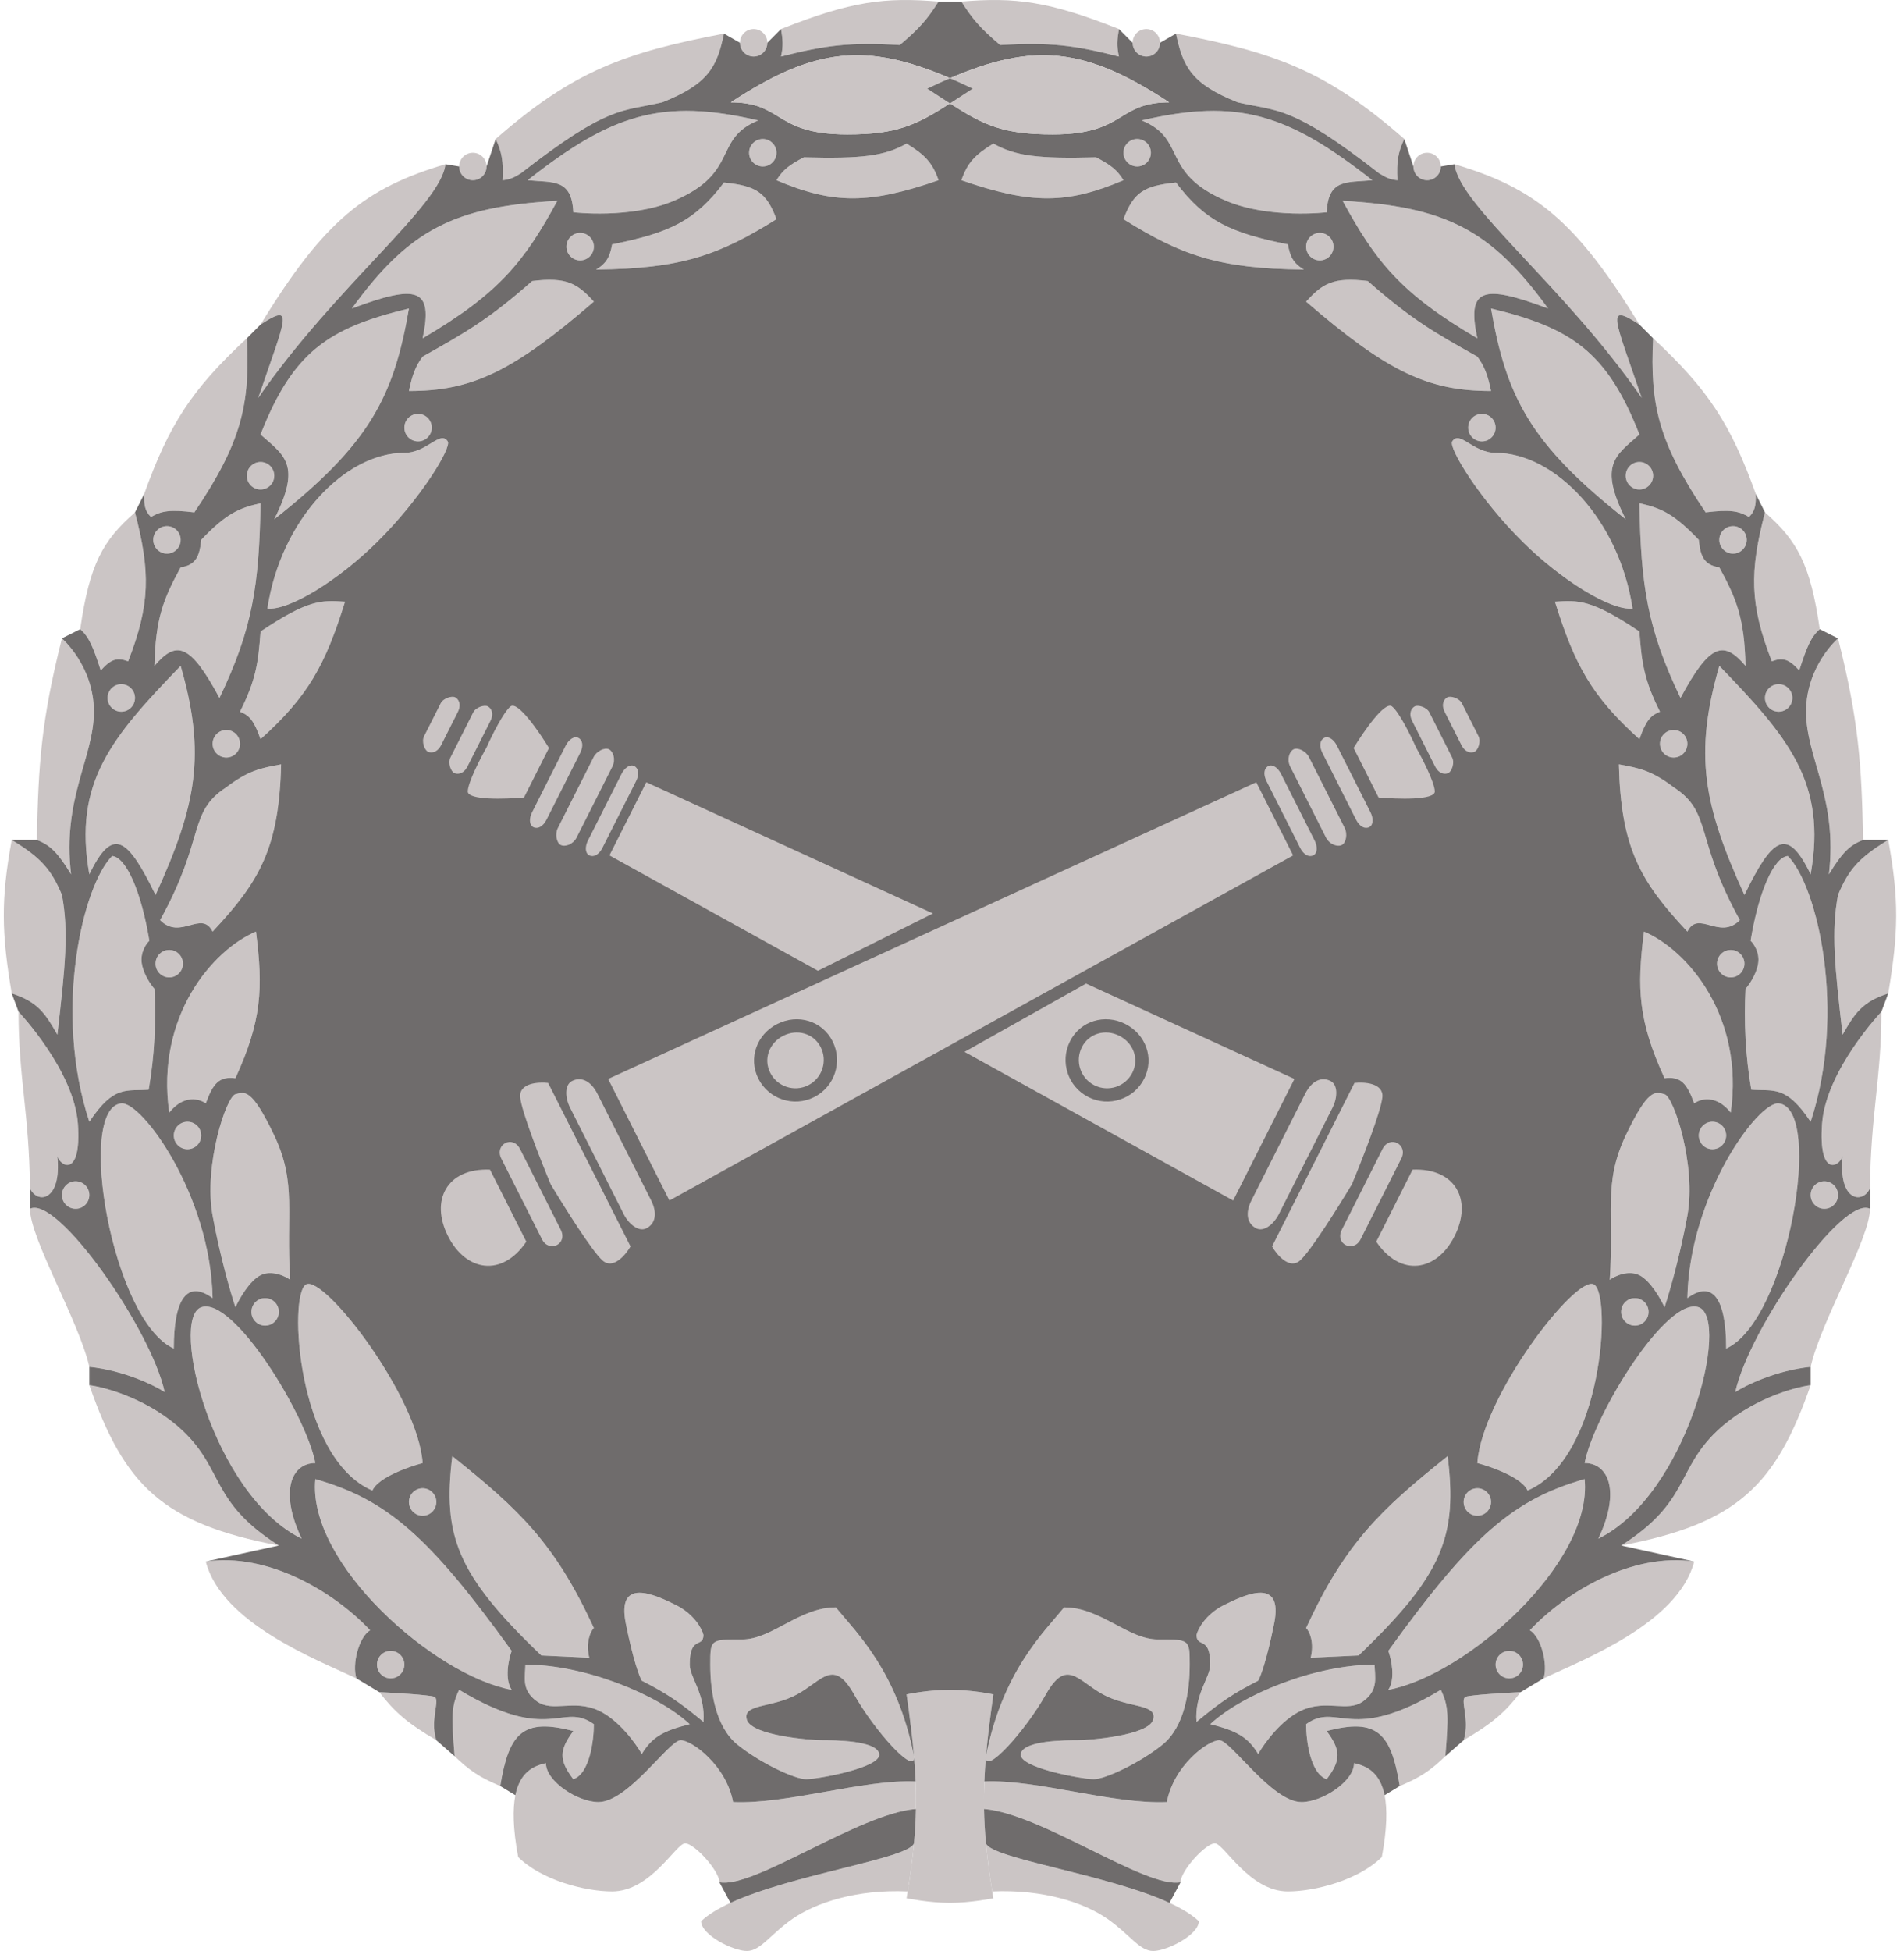 <svg width="164" height="168" viewBox="0 0 164 168" fill="none" xmlns="http://www.w3.org/2000/svg">
<path d="M78.186 162.871C73.763 162.674 70.224 163.858 68.257 165.238C66.291 166.619 65.505 168 64.325 168C63.145 168 60.392 166.619 60.392 165.436C60.997 164.861 61.872 164.338 62.917 163.858C68.325 161.374 78.274 160.051 78.727 158.729C78.609 160.007 78.43 161.36 78.186 162.871Z" fill="#CBC5C5"/>
<path d="M78.727 151.228C78.728 151.242 78.729 151.255 78.73 151.269C78.848 152.937 75.322 149.038 73.567 145.907C71.797 142.751 70.814 144.724 68.651 145.907C66.488 147.091 63.932 146.696 64.325 148.077C64.718 149.458 69.831 149.852 70.814 149.852C71.797 149.852 75.533 149.852 75.73 151.036C75.926 152.219 70.421 153.206 69.437 153.206C68.454 153.206 65.505 151.825 63.538 150.247C61.572 148.669 61.179 145.513 61.179 143.343C61.179 141.173 61.179 141.173 63.932 141.173C66.488 141.173 68.847 138.411 71.993 138.411C73.763 140.581 77.303 143.935 78.727 151.228Z" fill="#CBC5C5"/>
<path d="M59.409 143.343C59.409 140.778 60.589 141.962 60.589 140.778C60.458 140.252 59.802 139.003 58.229 138.214C56.263 137.228 53.117 135.847 53.903 139.792C54.532 142.948 55.083 144.395 55.28 144.724C57.327 145.773 58.485 146.515 60.589 148.274C60.785 145.907 59.409 144.447 59.409 143.343Z" fill="#CBC5C5"/>
<path d="M59.409 148.471C56.656 145.907 50.364 143.343 45.252 143.343C45.252 144.329 44.858 145.513 46.235 146.499C47.611 147.485 49.381 146.302 51.544 147.288C53.274 148.077 54.755 150.115 55.28 151.036C56.157 149.599 57.089 149.046 59.409 148.471Z" fill="#CBC5C5"/>
<path d="M49.381 153.206C50.797 152.732 51.151 149.852 51.151 148.471C48.398 146.499 47.414 150.247 39.549 145.513C38.856 146.941 38.888 147.809 39.156 151.228C40.415 152.43 41.233 153.014 43.089 153.797C43.834 149.23 45.034 147.912 49.381 149.063C48.162 150.705 48.128 151.564 49.381 153.206Z" fill="#CBC5C5"/>
<path d="M61.965 162.082C61.965 161.096 59.802 158.729 59.016 158.729C58.229 158.729 56.066 162.871 52.724 162.871C50.36 162.871 46.62 161.885 44.632 159.912C44.177 157.465 44.151 155.77 44.391 154.587C44.789 152.624 45.917 152.071 47.021 151.825C47.021 153.403 49.774 155.178 51.544 155.178C54.1 155.178 57.639 149.852 58.623 149.852C59.606 149.852 62.555 152.022 63.145 155.178C67.864 155.376 74.353 153.206 78.867 153.403C78.9 154.203 78.909 154.985 78.895 155.77C73.96 156.165 64.915 162.674 61.965 162.082Z" fill="#CBC5C5"/>
<path d="M50.757 142.751C50.443 141.489 50.823 140.515 51.151 140.187C47.81 132.94 44.784 130.03 38.959 125.392C38.125 132.222 39.307 135.552 46.628 142.554L50.757 142.751Z" fill="#CBC5C5"/>
<path d="M32.47 143.343C32.47 143.996 32.999 144.526 33.65 144.526C34.302 144.526 34.83 143.996 34.83 143.343C34.83 142.689 34.302 142.159 33.65 142.159C32.999 142.159 32.47 142.689 32.47 143.343Z" fill="#CBC5C5"/>
<path d="M35.223 129.337C35.223 129.991 35.751 130.521 36.403 130.521C37.055 130.521 37.583 129.991 37.583 129.337C37.583 128.684 37.055 128.154 36.403 128.154C35.751 128.154 35.223 128.684 35.223 129.337Z" fill="#CBC5C5"/>
<path d="M21.655 112.965C21.655 113.619 22.184 114.149 22.835 114.149C23.487 114.149 24.015 113.619 24.015 112.965C24.015 112.311 23.487 111.782 22.835 111.782C22.184 111.782 21.655 112.311 21.655 112.965Z" fill="#CBC5C5"/>
<path d="M5.335 102.905C5.335 103.559 5.863 104.088 6.515 104.088C7.166 104.088 7.695 103.559 7.695 102.905C7.695 102.251 7.166 101.721 6.515 101.721C5.863 101.721 5.335 102.251 5.335 102.905Z" fill="#CBC5C5"/>
<path d="M14.97 97.776C14.97 98.43 15.498 98.96 16.15 98.96C16.801 98.96 17.33 98.43 17.33 97.776C17.33 97.123 16.801 96.593 16.15 96.593C15.498 96.593 14.97 97.123 14.97 97.776Z" fill="#CBC5C5"/>
<path d="M13.397 82.982C13.397 83.635 13.925 84.165 14.577 84.165C15.228 84.165 15.757 83.635 15.757 82.982C15.757 82.328 15.228 81.798 14.577 81.798C13.925 81.798 13.397 82.328 13.397 82.982Z" fill="#CBC5C5"/>
<path d="M9.268 60.1C9.268 60.754 9.796 61.283 10.447 61.283C11.099 61.283 11.627 60.754 11.627 60.1C11.627 59.446 11.099 58.916 10.447 58.916C9.796 58.916 9.268 59.446 9.268 60.1Z" fill="#CBC5C5"/>
<path d="M18.313 64.045C18.313 64.699 18.841 65.229 19.493 65.229C20.144 65.229 20.672 64.699 20.672 64.045C20.672 63.391 20.144 62.862 19.493 62.862C18.841 62.862 18.313 63.391 18.313 64.045Z" fill="#CBC5C5"/>
<path d="M13.2 46.489C13.2 47.143 13.729 47.673 14.38 47.673C15.032 47.673 15.56 47.143 15.56 46.489C15.56 45.836 15.032 45.306 14.38 45.306C13.729 45.306 13.2 45.836 13.2 46.489Z" fill="#CBC5C5"/>
<path d="M21.262 40.966C21.262 41.62 21.791 42.15 22.442 42.15C23.094 42.15 23.622 41.62 23.622 40.966C23.622 40.312 23.094 39.782 22.442 39.782C21.791 39.782 21.262 40.312 21.262 40.966Z" fill="#CBC5C5"/>
<path d="M34.83 36.824C34.83 37.477 35.358 38.007 36.01 38.007C36.661 38.007 37.19 37.477 37.19 36.824C37.19 36.17 36.661 35.64 36.01 35.64C35.358 35.64 34.83 36.17 34.83 36.824Z" fill="#CBC5C5"/>
<path d="M48.791 21.24C48.791 21.894 49.319 22.424 49.971 22.424C50.622 22.424 51.151 21.894 51.151 21.24C51.151 20.587 50.622 20.057 49.971 20.057C49.319 20.057 48.791 20.587 48.791 21.24Z" fill="#CBC5C5"/>
<path d="M39.549 14.336C39.549 14.99 40.077 15.52 40.729 15.52C41.38 15.52 41.909 14.99 41.909 14.336C41.909 13.682 41.38 13.153 40.729 13.153C40.077 13.153 39.549 13.682 39.549 14.336Z" fill="#CBC5C5"/>
<path d="M64.522 13.153C64.522 13.806 65.05 14.336 65.701 14.336C66.353 14.336 66.881 13.806 66.881 13.153C66.881 12.499 66.353 11.969 65.701 11.969C65.05 11.969 64.522 12.499 64.522 13.153Z" fill="#CBC5C5"/>
<path d="M63.735 3.684C63.735 4.338 64.263 4.868 64.915 4.868C65.566 4.868 66.094 4.338 66.094 3.684C66.094 3.031 65.566 2.501 64.915 2.501C64.263 2.501 63.735 3.031 63.735 3.684Z" fill="#CBC5C5"/>
<path d="M44.072 142.159C43.809 142.883 43.442 144.566 44.072 145.513C37.383 144.273 26.446 134.609 27.161 127.365C33.266 129.111 36.905 132.207 44.072 142.159Z" fill="#CBC5C5"/>
<path d="M36.403 125.984C36.01 120.264 27.948 109.809 26.375 110.598C24.802 111.387 25.588 125.59 32.077 128.351C32.549 127.247 35.158 126.313 36.403 125.984Z" fill="#CBC5C5"/>
<path d="M31.88 140.384C28.734 137.031 23.032 133.677 17.723 134.466C19.099 139.792 27.358 142.948 30.701 144.526C30.307 143.343 30.897 140.976 31.88 140.384Z" fill="#CBC5C5"/>
<path d="M37.583 149.852C36.993 148.077 37.976 146.302 37.386 146.104C36.914 145.947 34.043 145.776 32.667 145.71C34.005 147.434 35.047 148.353 37.583 149.852Z" fill="#CBC5C5"/>
<path d="M27.161 125.984C26.375 121.842 20.082 111.584 17.33 112.571C14.577 113.557 18.313 128.746 25.982 132.494C24.015 128.351 25.146 125.984 27.161 125.984Z" fill="#CBC5C5"/>
<path d="M24.998 110.203C24.605 104.483 25.588 101.919 23.622 97.776C21.655 93.634 21.066 94.028 20.279 94.226C19.493 94.423 17.526 100.341 18.313 104.68C18.942 108.152 19.886 111.387 20.279 112.571C20.607 111.847 21.498 110.282 22.442 109.809C23.386 109.336 24.54 109.875 24.998 110.203Z" fill="#CBC5C5"/>
<path d="M18.313 111.782C18.136 102.905 12.217 94.837 10.447 95.015C6.515 95.409 9.661 113.754 14.97 116.121C14.97 111.782 16.15 110.203 18.313 111.782Z" fill="#CBC5C5"/>
<path d="M24.015 133.085C18.116 129.337 19.296 126.576 15.757 123.222C12.925 120.54 9.202 119.475 7.695 119.277C10.699 127.891 13.989 131.19 24.015 133.085Z" fill="#CBC5C5"/>
<path d="M14.184 119.869C13.004 114.442 4.942 102.905 2.582 104.088C2.582 106.653 6.803 113.754 7.695 117.699C10.683 118.015 13.266 119.277 14.184 119.869Z" fill="#CBC5C5"/>
<path d="M22.049 80.22C18.313 81.798 13.397 87.519 14.577 95.804C15.835 94.226 17.198 94.62 17.723 95.015C18.365 93.26 18.881 92.672 20.279 92.845C22.543 87.896 22.676 85.135 22.049 80.22Z" fill="#CBC5C5"/>
<path d="M9.661 73.711C7.105 76.275 4.572 87.129 7.695 96.593C9.839 93.39 10.875 93.985 12.807 93.831C13.323 90.881 13.446 87.892 13.303 85.152C13.006 84.823 12.374 83.929 12.217 82.982C12.06 82.035 12.583 81.272 12.864 81.009C12.174 76.786 10.87 73.823 9.661 73.711Z" fill="#CBC5C5"/>
<path d="M1.599 87.124C1.599 92.845 2.521 95.882 2.582 102.313C3.172 103.694 5.335 103.497 4.942 99.552C5.223 100.492 7.027 101.396 6.711 96.79C6.396 92.184 1.599 87.124 1.599 87.124Z" fill="#CBC5C5"/>
<path d="M24.212 65.82C24.038 73.016 22.371 75.892 18.313 80.22C17.358 78.31 15.56 81.009 13.79 79.234C17.723 72.133 16.15 69.963 19.493 67.793C21.365 66.373 22.389 66.148 24.212 65.82Z" fill="#CBC5C5"/>
<path d="M15.56 57.338C9.661 63.453 6.28 67.343 7.695 75.289C9.715 71.104 10.992 72.134 13.397 77.064C16.949 69.273 17.751 64.948 15.56 57.338Z" fill="#CBC5C5"/>
<path d="M4.942 89.097C5.628 83.149 5.925 80.22 5.335 77.064C4.424 74.873 3.499 73.827 1.009 72.33C0.06 77.495 0.138 80.381 1.009 85.546C3.23 86.263 3.888 87.236 4.942 89.097Z" fill="#CBC5C5"/>
<path d="M6.122 75.289C5.335 68.779 8.088 65.229 8.088 61.283C8.088 57.338 5.335 54.971 5.335 54.971C3.557 62.022 3.306 65.756 3.172 72.33C4.351 72.774 5.003 73.462 6.122 75.289Z" fill="#CBC5C5"/>
<path d="M29.718 51.815C28.025 57.227 26.583 59.924 22.442 63.651C21.875 62.029 21.475 61.605 20.672 61.283C22.038 58.575 22.252 57.064 22.442 54.38C26.582 51.604 27.709 51.678 29.718 51.815Z" fill="#CBC5C5"/>
<path d="M18.903 60.1C16.343 55.328 15.162 55.163 13.303 57.338C13.397 53.266 14.069 51.582 15.56 48.856C16.945 48.654 17.196 47.802 17.33 46.489C19.457 44.256 20.551 43.757 22.442 43.333C22.324 50.416 21.75 54.174 18.903 60.1Z" fill="#CBC5C5"/>
<path d="M11.627 44.122C8.838 46.56 7.709 48.612 6.908 54.182C7.664 54.83 8.038 55.745 8.678 57.733C9.574 56.736 10.093 56.594 11.037 56.944C12.954 52.038 12.957 49.232 11.627 44.122Z" fill="#CBC5C5"/>
<path d="M23.032 52.407C24.182 44.756 29.718 38.993 34.83 38.993C36.796 38.993 37.91 37.021 38.566 38.007C38.917 38.536 36.249 42.95 32.47 46.686C29.204 49.916 24.947 52.59 23.032 52.407Z" fill="#CBC5C5"/>
<path d="M35.223 26.566C28.267 28.241 25.232 30.306 22.442 37.415C24.479 39.225 26.009 39.985 23.622 44.714C31.83 38.242 33.908 34.195 35.223 26.566Z" fill="#CBC5C5"/>
<path d="M21.262 29.131C16.466 33.587 14.576 36.557 12.414 42.544C12.411 43.509 12.472 43.998 13.004 44.517C13.893 43.999 14.628 43.86 16.74 44.122C20.816 38.076 21.545 34.815 21.262 29.131Z" fill="#CBC5C5"/>
<path d="M48.004 17.295C39.118 17.788 35.226 19.79 30.307 26.566C35.976 24.431 37.323 24.823 36.403 29.131C43.003 25.259 45.157 22.524 48.004 17.295Z" fill="#CBC5C5"/>
<path d="M38.369 14.139C37.976 17.689 28.931 24.593 22.245 34.259C24.605 27.355 25.406 26.02 22.442 27.947C27.938 18.958 31.478 16.194 38.369 14.139Z" fill="#CBC5C5"/>
<path d="M51.151 25.974C49.748 24.422 48.793 23.828 45.841 24.199C42.077 27.521 40.041 28.665 36.567 30.616L36.403 30.709C35.786 31.543 35.505 32.308 35.223 33.667C40.701 33.679 44.215 31.948 51.151 25.974Z" fill="#CBC5C5"/>
<path d="M58.033 17.295C54.297 18.873 49.381 18.281 49.381 18.281C49.247 15.362 47.64 15.737 45.448 15.52C52.701 9.82 57.016 8.437 65.308 10.371C61.375 11.969 63.735 14.886 58.033 17.295Z" fill="#CBC5C5"/>
<path d="M51.347 23.213C58.681 23.14 61.916 21.98 66.881 18.873C65.997 16.517 65.083 15.999 62.358 15.717C59.866 19.047 57.606 20.068 52.724 21.043C52.533 22.091 52.267 22.656 51.347 23.213Z" fill="#CBC5C5"/>
<path d="M62.358 2.895C61.758 5.762 61.027 7.222 57.049 8.813C53.553 9.623 52.442 9.017 44.858 14.928C44.223 15.327 43.879 15.459 43.285 15.52C43.374 13.868 43.222 13.09 42.695 11.969C49.423 6.063 53.904 4.511 62.358 2.895Z" fill="#CBC5C5"/>
<path d="M80.842 15.52C80.315 14.021 79.694 13.346 78.089 12.364C76.182 13.445 74.211 13.678 69.241 13.547C67.978 14.207 67.432 14.629 66.881 15.52C71.775 17.598 74.855 17.591 80.842 15.52Z" fill="#CBC5C5"/>
<path d="M80.842 0.134C79.909 1.607 79.225 2.43 77.499 3.881C73.266 3.612 71.055 3.903 67.274 4.868C67.478 3.945 67.427 3.424 67.274 2.501C73.368 0.082 76.244 -0.247 80.842 0.134Z" fill="#CBC5C5"/>
<path d="M85.466 162.871C89.889 162.674 93.428 163.858 95.395 165.238C97.361 166.619 98.148 168 99.328 168C100.507 168 103.26 166.619 103.26 165.436C102.655 164.861 101.78 164.338 100.736 163.858C95.327 161.374 85.379 160.051 84.926 158.729C85.043 160.007 85.222 161.36 85.466 162.871Z" fill="#CBC5C5"/>
<path d="M84.926 151.228C84.924 151.242 84.923 151.255 84.922 151.269C84.805 152.937 88.33 149.038 90.086 145.907C91.856 142.751 92.839 144.724 95.002 145.907C97.165 147.091 99.721 146.696 99.328 148.077C98.934 149.458 93.822 149.852 92.839 149.852C91.856 149.852 88.119 149.852 87.923 151.036C87.726 152.219 93.232 153.206 94.215 153.206C95.198 153.206 98.148 151.825 100.114 150.247C102.08 148.669 102.474 145.513 102.474 143.343C102.474 141.173 102.474 141.173 99.721 141.173C97.165 141.173 94.805 138.411 91.659 138.411C89.889 140.581 86.35 143.935 84.926 151.228Z" fill="#CBC5C5"/>
<path d="M104.243 143.343C104.243 140.778 103.064 141.962 103.064 140.778C103.195 140.252 103.85 139.003 105.423 138.214C107.389 137.228 110.536 135.847 109.749 139.792C109.12 142.948 108.569 144.395 108.373 144.724C106.325 145.773 105.167 146.515 103.064 148.274C102.867 145.907 104.243 144.447 104.243 143.343Z" fill="#CBC5C5"/>
<path d="M104.243 148.471C106.996 145.907 113.288 143.343 118.401 143.343C118.401 144.329 118.794 145.513 117.418 146.499C116.041 147.485 114.272 146.302 112.109 147.288C110.378 148.077 108.897 150.115 108.373 151.036C107.496 149.599 106.564 149.046 104.243 148.471Z" fill="#CBC5C5"/>
<path d="M114.272 153.206C112.856 152.732 112.502 149.852 112.502 148.471C115.255 146.499 116.238 150.247 124.103 145.513C124.796 146.941 124.764 147.809 124.496 151.228C123.238 152.43 122.419 153.014 120.564 153.797C119.818 149.23 118.618 147.912 114.272 149.063C115.491 150.705 115.524 151.564 114.272 153.206Z" fill="#CBC5C5"/>
<path d="M101.687 162.082C101.687 161.096 103.85 158.729 104.637 158.729C105.423 158.729 107.586 162.871 110.929 162.871C113.293 162.871 117.033 161.885 119.021 159.912C119.476 157.465 119.501 155.77 119.261 154.587C118.863 152.624 117.735 152.071 116.631 151.825C116.631 153.403 113.878 155.178 112.109 155.178C109.552 155.178 106.013 149.852 105.03 149.852C104.047 149.852 101.097 152.022 100.507 155.178C95.788 155.376 89.299 153.206 84.785 153.403C84.752 154.203 84.743 154.985 84.758 155.77C89.692 156.165 98.738 162.674 101.687 162.082Z" fill="#CBC5C5"/>
<path d="M112.895 142.751C113.21 141.489 112.83 140.515 112.502 140.187C115.843 132.94 118.868 130.03 124.693 125.392C125.527 132.222 124.346 135.552 117.024 142.554L112.895 142.751Z" fill="#CBC5C5"/>
<path d="M131.182 143.343C131.182 143.996 130.654 144.526 130.002 144.526C129.351 144.526 128.822 143.996 128.822 143.343C128.822 142.689 129.351 142.159 130.002 142.159C130.654 142.159 131.182 142.689 131.182 143.343Z" fill="#CBC5C5"/>
<path d="M128.429 129.337C128.429 129.991 127.901 130.521 127.249 130.521C126.598 130.521 126.07 129.991 126.07 129.337C126.07 128.684 126.598 128.154 127.249 128.154C127.901 128.154 128.429 128.684 128.429 129.337Z" fill="#CBC5C5"/>
<path d="M141.997 112.965C141.997 113.619 141.469 114.149 140.817 114.149C140.165 114.149 139.637 113.619 139.637 112.965C139.637 112.311 140.165 111.782 140.817 111.782C141.469 111.782 141.997 112.311 141.997 112.965Z" fill="#CBC5C5"/>
<path d="M158.317 102.905C158.317 103.559 157.789 104.088 157.138 104.088C156.486 104.088 155.958 103.559 155.958 102.905C155.958 102.251 156.486 101.721 157.138 101.721C157.789 101.721 158.317 102.251 158.317 102.905Z" fill="#CBC5C5"/>
<path d="M148.682 97.776C148.682 98.43 148.154 98.96 147.503 98.96C146.851 98.96 146.323 98.43 146.323 97.776C146.323 97.123 146.851 96.593 147.503 96.593C148.154 96.593 148.682 97.123 148.682 97.776Z" fill="#CBC5C5"/>
<path d="M150.255 82.982C150.255 83.635 149.727 84.165 149.076 84.165C148.424 84.165 147.896 83.635 147.896 82.982C147.896 82.328 148.424 81.798 149.076 81.798C149.727 81.798 150.255 82.328 150.255 82.982Z" fill="#CBC5C5"/>
<path d="M154.385 60.1C154.385 60.754 153.856 61.283 153.205 61.283C152.553 61.283 152.025 60.754 152.025 60.1C152.025 59.446 152.553 58.916 153.205 58.916C153.856 58.916 154.385 59.446 154.385 60.1Z" fill="#CBC5C5"/>
<path d="M145.34 64.045C145.34 64.699 144.811 65.229 144.16 65.229C143.508 65.229 142.98 64.699 142.98 64.045C142.98 63.391 143.508 62.862 144.16 62.862C144.811 62.862 145.34 63.391 145.34 64.045Z" fill="#CBC5C5"/>
<path d="M150.452 46.489C150.452 47.143 149.924 47.673 149.272 47.673C148.621 47.673 148.092 47.143 148.092 46.489C148.092 45.836 148.621 45.306 149.272 45.306C149.924 45.306 150.452 45.836 150.452 46.489Z" fill="#CBC5C5"/>
<path d="M142.39 40.966C142.39 41.62 141.862 42.15 141.21 42.15C140.559 42.15 140.03 41.62 140.03 40.966C140.03 40.312 140.559 39.782 141.21 39.782C141.862 39.782 142.39 40.312 142.39 40.966Z" fill="#CBC5C5"/>
<path d="M128.822 36.824C128.822 37.477 128.294 38.007 127.643 38.007C126.991 38.007 126.463 37.477 126.463 36.824C126.463 36.17 126.991 35.64 127.643 35.64C128.294 35.64 128.822 36.17 128.822 36.824Z" fill="#CBC5C5"/>
<path d="M114.861 21.24C114.861 21.894 114.333 22.424 113.682 22.424C113.03 22.424 112.502 21.894 112.502 21.24C112.502 20.587 113.03 20.057 113.682 20.057C114.333 20.057 114.861 20.587 114.861 21.24Z" fill="#CBC5C5"/>
<path d="M124.103 14.336C124.103 14.99 123.575 15.52 122.923 15.52C122.272 15.52 121.744 14.99 121.744 14.336C121.744 13.682 122.272 13.153 122.923 13.153C123.575 13.153 124.103 13.682 124.103 14.336Z" fill="#CBC5C5"/>
<path d="M99.131 13.153C99.131 13.806 98.603 14.336 97.951 14.336C97.299 14.336 96.771 13.806 96.771 13.153C96.771 12.499 97.299 11.969 97.951 11.969C98.603 11.969 99.131 12.499 99.131 13.153Z" fill="#CBC5C5"/>
<path d="M99.917 3.684C99.917 4.338 99.389 4.868 98.738 4.868C98.086 4.868 97.558 4.338 97.558 3.684C97.558 3.031 98.086 2.501 98.738 2.501C99.389 2.501 99.917 3.031 99.917 3.684Z" fill="#CBC5C5"/>
<path d="M119.581 142.159C119.843 142.883 120.21 144.566 119.581 145.513C126.27 144.273 137.207 134.609 136.491 127.365C130.387 129.111 126.748 132.207 119.581 142.159Z" fill="#CBC5C5"/>
<path d="M127.249 125.984C127.643 120.264 135.705 109.809 137.278 110.598C138.851 111.387 138.064 125.59 131.575 128.351C131.103 127.247 128.495 126.313 127.249 125.984Z" fill="#CBC5C5"/>
<path d="M131.772 140.384C134.918 137.031 140.62 133.677 145.929 134.466C144.553 139.792 136.294 142.948 132.952 144.526C133.345 143.343 132.755 140.976 131.772 140.384Z" fill="#CBC5C5"/>
<path d="M126.07 149.852C126.659 148.077 125.676 146.302 126.266 146.104C126.738 145.947 129.609 145.776 130.985 145.71C129.648 147.434 128.605 148.353 126.07 149.852Z" fill="#CBC5C5"/>
<path d="M136.491 125.984C137.278 121.842 143.57 111.584 146.323 112.571C149.076 113.557 145.34 128.746 137.671 132.494C139.637 128.351 138.507 125.984 136.491 125.984Z" fill="#CBC5C5"/>
<path d="M138.654 110.203C139.047 104.483 138.064 101.919 140.03 97.776C141.997 93.634 142.587 94.028 143.373 94.226C144.16 94.423 146.126 100.341 145.34 104.68C144.71 108.152 143.767 111.387 143.373 112.571C143.046 111.847 142.154 110.282 141.21 109.809C140.266 109.336 139.113 109.875 138.654 110.203Z" fill="#CBC5C5"/>
<path d="M145.34 111.782C145.516 102.905 151.435 94.837 153.205 95.015C157.138 95.409 153.991 113.754 148.682 116.121C148.682 111.782 147.503 110.203 145.34 111.782Z" fill="#CBC5C5"/>
<path d="M139.637 133.085C145.536 129.337 144.356 126.576 147.896 123.222C150.727 120.54 154.45 119.475 155.958 119.277C152.953 127.891 149.663 131.19 139.637 133.085Z" fill="#CBC5C5"/>
<path d="M149.469 119.869C150.649 114.442 158.711 102.905 161.07 104.088C161.07 106.653 156.849 113.754 155.958 117.699C152.969 118.015 150.386 119.277 149.469 119.869Z" fill="#CBC5C5"/>
<path d="M141.604 80.22C145.34 81.798 150.255 87.519 149.076 95.804C147.817 94.226 146.454 94.62 145.929 95.015C145.287 93.26 144.772 92.672 143.373 92.845C141.109 87.896 140.977 85.135 141.604 80.22Z" fill="#CBC5C5"/>
<path d="M153.991 73.711C156.548 76.275 159.081 87.129 155.958 96.593C153.813 93.39 152.777 93.985 150.845 93.831C150.329 90.881 150.207 87.892 150.35 85.152C150.646 84.823 151.278 83.929 151.435 82.982C151.592 82.035 151.069 81.272 150.788 81.009C151.478 76.786 152.782 73.823 153.991 73.711Z" fill="#CBC5C5"/>
<path d="M162.053 87.124C162.053 92.845 161.132 95.882 161.07 102.313C160.48 103.694 158.317 103.497 158.711 99.552C158.429 100.492 156.626 101.396 156.941 96.79C157.256 92.184 162.053 87.124 162.053 87.124Z" fill="#CBC5C5"/>
<path d="M139.441 65.82C139.615 73.016 141.282 75.892 145.34 80.22C146.295 78.31 148.092 81.009 149.862 79.234C145.929 72.133 147.503 69.963 144.16 67.793C142.287 66.373 141.264 66.148 139.441 65.82Z" fill="#CBC5C5"/>
<path d="M148.092 57.338C153.991 63.453 157.372 67.343 155.958 75.289C153.938 71.104 152.66 72.134 150.255 77.064C146.704 69.273 145.901 64.948 148.092 57.338Z" fill="#CBC5C5"/>
<path d="M158.711 89.097C158.024 83.149 157.727 80.22 158.317 77.064C159.228 74.873 160.153 73.827 162.643 72.33C163.593 77.495 163.514 80.381 162.643 85.546C160.422 86.263 159.764 87.236 158.711 89.097Z" fill="#CBC5C5"/>
<path d="M157.531 75.289C158.317 68.779 155.564 65.229 155.564 61.283C155.564 57.338 158.317 54.971 158.317 54.971C160.095 62.022 160.347 65.756 160.48 72.33C159.301 72.774 158.65 73.462 157.531 75.289Z" fill="#CBC5C5"/>
<path d="M133.935 51.815C135.628 57.227 137.069 59.924 141.21 63.651C141.777 62.029 142.177 61.605 142.98 61.283C141.615 58.575 141.4 57.064 141.21 54.38C137.07 51.604 135.944 51.678 133.935 51.815Z" fill="#CBC5C5"/>
<path d="M144.75 60.1C147.309 55.328 148.491 55.163 150.35 57.338C150.255 53.266 149.583 51.582 148.092 48.856C146.707 48.654 146.457 47.802 146.323 46.489C144.196 44.256 143.101 43.757 141.21 43.333C141.329 50.416 141.903 54.174 144.75 60.1Z" fill="#CBC5C5"/>
<path d="M152.025 44.122C154.814 46.56 155.943 48.612 156.744 54.182C155.988 54.83 155.614 55.745 154.975 57.733C154.078 56.736 153.56 56.594 152.615 56.944C150.698 52.038 150.695 49.232 152.025 44.122Z" fill="#CBC5C5"/>
<path d="M140.62 52.407C139.471 44.756 133.935 38.993 128.822 38.993C126.856 38.993 125.742 37.021 125.086 38.007C124.735 38.536 127.404 42.95 131.182 46.686C134.449 49.916 138.706 52.59 140.62 52.407Z" fill="#CBC5C5"/>
<path d="M128.429 26.566C135.385 28.241 138.42 30.306 141.21 37.415C139.174 39.225 137.643 39.985 140.03 44.714C131.822 38.242 129.744 34.195 128.429 26.566Z" fill="#CBC5C5"/>
<path d="M142.39 29.131C147.186 33.587 149.077 36.557 151.239 42.544C151.241 43.509 151.18 43.998 150.649 44.517C149.759 43.999 149.024 43.86 146.913 44.122C142.837 38.076 142.107 34.815 142.39 29.131Z" fill="#CBC5C5"/>
<path d="M115.648 17.295C124.534 17.788 128.427 19.79 133.345 26.566C127.676 24.431 126.329 24.823 127.249 29.131C120.65 25.259 118.496 22.524 115.648 17.295Z" fill="#CBC5C5"/>
<path d="M125.283 14.139C125.676 17.689 134.721 24.593 141.407 34.259C139.047 27.355 138.246 26.02 141.21 27.947C135.714 18.958 132.175 16.194 125.283 14.139Z" fill="#CBC5C5"/>
<path d="M112.502 25.974C113.904 24.422 114.859 23.828 117.811 24.199C121.576 27.521 123.612 28.665 127.086 30.616L127.249 30.709C127.866 31.543 128.148 32.308 128.429 33.667C122.951 33.679 119.438 31.948 112.502 25.974Z" fill="#CBC5C5"/>
<path d="M105.62 17.295C109.356 18.873 114.272 18.281 114.272 18.281C114.405 15.362 116.013 15.737 118.204 15.52C110.951 9.82 106.637 8.437 98.344 10.371C102.277 11.969 99.917 14.886 105.62 17.295Z" fill="#CBC5C5"/>
<path d="M112.305 23.213C104.971 23.14 101.736 21.98 96.771 18.873C97.656 16.517 98.569 15.999 101.294 15.717C103.786 19.047 106.047 20.068 110.929 21.043C111.119 22.091 111.386 22.656 112.305 23.213Z" fill="#CBC5C5"/>
<path d="M101.294 2.895C101.895 5.762 102.625 7.222 106.603 8.813C110.1 9.623 111.21 9.017 118.794 14.928C119.429 15.327 119.774 15.459 120.367 15.52C120.279 13.868 120.43 13.09 120.957 11.969C114.229 6.063 109.748 4.511 101.294 2.895Z" fill="#CBC5C5"/>
<path d="M82.81 15.52C83.337 14.021 83.958 13.346 85.563 12.364C87.471 13.445 89.441 13.678 94.412 13.547C95.674 14.207 96.22 14.629 96.771 15.52C91.877 17.598 88.798 17.591 82.81 15.52Z" fill="#CBC5C5"/>
<path d="M82.81 0.134C83.743 1.607 84.428 2.43 86.153 3.881C90.386 3.612 92.597 3.903 96.378 4.868C96.174 3.945 96.225 3.424 96.378 2.501C90.284 0.082 87.408 -0.247 82.81 0.134Z" fill="#CBC5C5"/>
<path d="M78.089 163.463C78.089 163.463 80.056 163.858 81.826 163.858C83.596 163.858 85.563 163.463 85.563 163.463C85.53 163.263 85.497 163.066 85.466 162.871C85.222 161.36 85.043 160.007 84.926 158.729C84.831 157.709 84.776 156.737 84.758 155.77C84.743 154.985 84.752 154.203 84.785 153.403C84.814 152.711 84.859 152.004 84.922 151.269L84.926 151.228C85.062 149.64 85.277 147.915 85.563 145.907C85.563 145.907 83.793 145.513 81.826 145.513C79.86 145.513 78.089 145.907 78.089 145.907C78.376 147.915 78.59 149.64 78.727 151.228L78.73 151.269C78.793 152.004 78.839 152.711 78.867 153.403C78.9 154.203 78.909 154.985 78.895 155.77C78.876 156.737 78.821 157.709 78.727 158.729C78.609 160.007 78.43 161.36 78.186 162.871C78.155 163.066 78.123 163.263 78.089 163.463Z" fill="#CBC5C5"/>
<path fill-rule="evenodd" clip-rule="evenodd" d="M78.089 145.907C78.089 145.907 79.86 145.513 81.826 145.513C83.793 145.513 85.563 145.907 85.563 145.907C85.277 147.915 85.062 149.64 84.926 151.228C86.35 143.935 89.889 140.581 91.659 138.411C94.805 138.411 97.165 141.173 99.721 141.173C102.474 141.173 102.474 141.173 102.474 143.343C102.474 145.513 102.08 148.669 100.114 150.247C98.148 151.825 95.198 153.206 94.215 153.206C93.232 153.206 87.726 152.219 87.923 151.036C88.119 149.852 91.856 149.852 92.839 149.852C93.822 149.852 98.934 149.458 99.328 148.077C99.721 146.696 97.165 147.091 95.002 145.907C92.839 144.724 91.856 142.751 90.086 145.907C88.33 149.038 84.805 152.937 84.922 151.269C84.859 152.004 84.814 152.711 84.785 153.403C89.299 153.206 95.788 155.376 100.507 155.178C101.097 152.022 104.047 149.852 105.03 149.852C106.013 149.852 109.552 155.178 112.109 155.178C113.878 155.178 116.631 153.403 116.631 151.825C117.735 152.071 118.863 152.624 119.261 154.587L120.564 153.797C119.818 149.23 118.618 147.912 114.272 149.063C115.491 150.705 115.524 151.564 114.272 153.206C112.856 152.732 112.502 149.852 112.502 148.471C115.255 146.499 116.238 150.247 124.103 145.513C124.796 146.941 124.764 147.809 124.496 151.228L126.07 149.852C126.659 148.077 125.676 146.302 126.266 146.104C126.738 145.947 129.609 145.776 130.985 145.71L132.952 144.526C133.345 143.343 132.755 140.976 131.772 140.384C134.918 137.031 140.62 133.677 145.929 134.466L139.637 133.085C145.536 129.337 144.356 126.576 147.896 123.222C150.727 120.54 154.45 119.475 155.958 119.277V117.699C152.969 118.015 150.386 119.277 149.469 119.869C150.649 114.442 158.711 102.905 161.07 104.088V102.313C160.48 103.694 158.317 103.497 158.711 99.552C158.429 100.492 156.626 101.396 156.941 96.79C157.256 92.184 162.053 87.124 162.053 87.124L162.643 85.546C160.422 86.263 159.764 87.236 158.711 89.097C158.024 83.149 157.727 80.22 158.317 77.064C159.228 74.873 160.153 73.827 162.643 72.33H160.48C159.301 72.774 158.65 73.462 157.531 75.289C158.317 68.779 155.564 65.229 155.564 61.283C155.564 57.338 158.317 54.971 158.317 54.971L156.744 54.182C155.988 54.83 155.614 55.745 154.975 57.733C154.078 56.736 153.56 56.594 152.615 56.944C150.698 52.038 150.695 49.232 152.025 44.122L151.239 42.544C151.241 43.509 151.18 43.998 150.649 44.517C149.759 43.999 149.024 43.86 146.913 44.122C142.837 38.076 142.107 34.815 142.39 29.131L141.21 27.947C138.246 26.02 139.047 27.355 141.407 34.259C134.721 24.593 125.676 17.689 125.283 14.139L124.103 14.336C124.103 14.99 123.575 15.52 122.923 15.52C122.272 15.52 121.744 14.99 121.744 14.336L120.957 11.969C120.43 13.09 120.279 13.868 120.367 15.52C119.774 15.459 119.429 15.327 118.794 14.928C111.21 9.017 110.1 9.623 106.603 8.813C102.625 7.222 101.895 5.762 101.294 2.895L99.917 3.684C99.917 4.338 99.389 4.868 98.738 4.868C98.086 4.868 97.558 4.338 97.558 3.684L96.378 2.501C96.225 3.424 96.174 3.945 96.378 4.868C92.597 3.903 90.386 3.612 86.153 3.881C84.428 2.43 83.743 1.607 82.81 0.134H82.809H80.843H80.842C79.909 1.607 79.225 2.43 77.499 3.881C73.266 3.612 71.055 3.903 67.274 4.868C67.478 3.945 67.427 3.424 67.274 2.501L66.094 3.684C66.094 4.338 65.566 4.868 64.915 4.868C64.263 4.868 63.735 4.338 63.735 3.684L62.358 2.895C61.758 5.762 61.027 7.222 57.049 8.813C53.553 9.623 52.442 9.017 44.858 14.928C44.223 15.327 43.879 15.459 43.285 15.52C43.374 13.868 43.222 13.09 42.695 11.969L41.909 14.336C41.909 14.99 41.38 15.52 40.729 15.52C40.077 15.52 39.549 14.99 39.549 14.336L38.369 14.139C37.976 17.689 28.931 24.593 22.245 34.259C24.605 27.355 25.406 26.02 22.442 27.947L21.262 29.131C21.545 34.815 20.816 38.076 16.74 44.122C14.628 43.86 13.893 43.999 13.004 44.517C12.472 43.998 12.411 43.509 12.414 42.544L11.627 44.122C12.957 49.232 12.954 52.038 11.037 56.944C10.093 56.594 9.574 56.736 8.678 57.733C8.038 55.745 7.664 54.83 6.908 54.182L5.335 54.971C5.335 54.971 8.088 57.338 8.088 61.283C8.088 65.229 5.335 68.779 6.122 75.289C5.003 73.462 4.351 72.774 3.172 72.33H1.009C3.499 73.827 4.424 74.873 5.335 77.064C5.925 80.22 5.628 83.149 4.942 89.097C3.888 87.236 3.23 86.263 1.009 85.546L1.599 87.124C1.599 87.124 6.396 92.184 6.711 96.79C7.027 101.396 5.223 100.492 4.942 99.552C5.335 103.497 3.172 103.694 2.582 102.313V104.088C4.942 102.905 13.004 114.442 14.184 119.869C13.266 119.277 10.683 118.015 7.695 117.699V119.277C9.202 119.475 12.925 120.54 15.757 123.222C19.296 126.576 18.116 129.337 24.015 133.085L17.723 134.466C23.032 133.677 28.734 137.031 31.88 140.384C30.897 140.976 30.307 143.343 30.701 144.526L32.667 145.71C34.043 145.776 36.914 145.947 37.386 146.104C37.976 146.302 36.993 148.077 37.583 149.852L39.156 151.228C38.888 147.809 38.856 146.941 39.549 145.513C47.414 150.247 48.398 146.499 51.151 148.471C51.151 149.852 50.797 152.732 49.381 153.206C48.128 151.564 48.162 150.705 49.381 149.063C45.034 147.912 43.834 149.23 43.089 153.797L44.391 154.587C44.789 152.624 45.917 152.071 47.021 151.825C47.021 153.403 49.774 155.178 51.544 155.178C54.1 155.178 57.639 149.852 58.623 149.852C59.606 149.852 62.555 152.022 63.145 155.178C67.864 155.376 74.353 153.206 78.867 153.403C78.839 152.711 78.793 152.004 78.73 151.269C78.848 152.937 75.322 149.038 73.567 145.907C71.797 142.751 70.814 144.724 68.651 145.907C66.488 147.091 63.932 146.696 64.325 148.077C64.718 149.458 69.831 149.852 70.814 149.852C71.797 149.852 75.533 149.852 75.73 151.036C75.926 152.219 70.421 153.206 69.437 153.206C68.454 153.206 65.505 151.825 63.538 150.247C61.572 148.669 61.179 145.513 61.179 143.343C61.179 141.173 61.179 141.173 63.932 141.173C66.488 141.173 68.847 138.411 71.993 138.411C73.763 140.581 77.303 143.935 78.727 151.228C78.59 149.64 78.376 147.915 78.089 145.907ZM60.589 140.778C60.589 141.962 59.409 140.778 59.409 143.343C59.409 144.447 60.785 145.907 60.589 148.274C58.485 146.515 57.327 145.773 55.28 144.724C55.083 144.395 54.532 142.948 53.903 139.792C53.117 135.847 56.263 137.228 58.229 138.214C59.802 139.003 60.458 140.252 60.589 140.778ZM45.252 143.343C50.364 143.343 56.656 145.907 59.409 148.471C57.089 149.046 56.157 149.599 55.28 151.036C54.755 150.115 53.274 148.077 51.544 147.288C49.381 146.302 47.611 147.485 46.235 146.499C44.858 145.513 45.252 144.329 45.252 143.343ZM51.151 140.187C50.823 140.515 50.443 141.489 50.757 142.751L46.628 142.554C39.307 135.552 38.125 132.222 38.959 125.392C44.784 130.03 47.81 132.94 51.151 140.187ZM44.072 145.513C43.442 144.566 43.809 142.883 44.072 142.159C36.905 132.207 33.266 129.111 27.161 127.365C26.446 134.609 37.383 144.273 44.072 145.513ZM33.65 144.526C32.999 144.526 32.47 143.996 32.47 143.343C32.47 142.689 32.999 142.159 33.65 142.159C34.302 142.159 34.83 142.689 34.83 143.343C34.83 143.996 34.302 144.526 33.65 144.526ZM36.403 130.521C35.751 130.521 35.223 129.991 35.223 129.337C35.223 128.684 35.751 128.154 36.403 128.154C37.055 128.154 37.583 128.684 37.583 129.337C37.583 129.991 37.055 130.521 36.403 130.521ZM22.835 114.149C22.184 114.149 21.655 113.619 21.655 112.965C21.655 112.311 22.184 111.782 22.835 111.782C23.487 111.782 24.015 112.311 24.015 112.965C24.015 113.619 23.487 114.149 22.835 114.149ZM6.515 104.088C5.863 104.088 5.335 103.559 5.335 102.905C5.335 102.251 5.863 101.721 6.515 101.721C7.166 101.721 7.695 102.251 7.695 102.905C7.695 103.559 7.166 104.088 6.515 104.088ZM16.15 98.96C15.498 98.96 14.97 98.43 14.97 97.776C14.97 97.123 15.498 96.593 16.15 96.593C16.801 96.593 17.33 97.123 17.33 97.776C17.33 98.43 16.801 98.96 16.15 98.96ZM14.577 84.165C13.925 84.165 13.397 83.635 13.397 82.982C13.397 82.328 13.925 81.798 14.577 81.798C15.228 81.798 15.757 82.328 15.757 82.982C15.757 83.635 15.228 84.165 14.577 84.165ZM10.447 61.283C9.796 61.283 9.268 60.754 9.268 60.1C9.268 59.446 9.796 58.916 10.447 58.916C11.099 58.916 11.627 59.446 11.627 60.1C11.627 60.754 11.099 61.283 10.447 61.283ZM19.493 65.229C18.841 65.229 18.313 64.699 18.313 64.045C18.313 63.391 18.841 62.862 19.493 62.862C20.144 62.862 20.672 63.391 20.672 64.045C20.672 64.699 20.144 65.229 19.493 65.229ZM14.38 47.673C13.729 47.673 13.2 47.143 13.2 46.489C13.2 45.836 13.729 45.306 14.38 45.306C15.032 45.306 15.56 45.836 15.56 46.489C15.56 47.143 15.032 47.673 14.38 47.673ZM22.442 42.15C21.791 42.15 21.262 41.62 21.262 40.966C21.262 40.312 21.791 39.782 22.442 39.782C23.094 39.782 23.622 40.312 23.622 40.966C23.622 41.62 23.094 42.15 22.442 42.15ZM36.01 38.007C35.358 38.007 34.83 37.477 34.83 36.824C34.83 36.17 35.358 35.64 36.01 35.64C36.661 35.64 37.19 36.17 37.19 36.824C37.19 37.477 36.661 38.007 36.01 38.007ZM49.971 22.424C49.319 22.424 48.791 21.894 48.791 21.24C48.791 20.587 49.319 20.057 49.971 20.057C50.622 20.057 51.151 20.587 51.151 21.24C51.151 21.894 50.622 22.424 49.971 22.424ZM65.701 14.336C65.05 14.336 64.522 13.806 64.522 13.153C64.522 12.499 65.05 11.969 65.701 11.969C66.353 11.969 66.881 12.499 66.881 13.153C66.881 13.806 66.353 14.336 65.701 14.336ZM26.375 110.598C27.948 109.809 36.01 120.264 36.403 125.984C35.158 126.313 32.549 127.247 32.077 128.351C25.588 125.59 24.802 111.387 26.375 110.598ZM17.33 112.571C20.082 111.584 26.375 121.842 27.161 125.984C25.146 125.984 24.015 128.351 25.982 132.494C18.313 128.746 14.577 113.557 17.33 112.571ZM23.622 97.776C25.588 101.919 24.605 104.483 24.998 110.203C24.54 109.875 23.386 109.336 22.442 109.809C21.498 110.282 20.607 111.847 20.279 112.571C19.886 111.387 18.942 108.152 18.313 104.68C17.526 100.341 19.493 94.423 20.279 94.226C21.066 94.028 21.655 93.634 23.622 97.776ZM10.447 95.015C12.217 94.837 18.136 102.905 18.313 111.782C16.15 110.203 14.97 111.782 14.97 116.121C9.661 113.754 6.515 95.409 10.447 95.015ZM14.577 95.804C13.397 87.519 18.313 81.798 22.049 80.22C22.676 85.135 22.543 87.896 20.279 92.845C18.881 92.672 18.365 93.26 17.723 95.015C17.198 94.62 15.835 94.226 14.577 95.804ZM7.695 96.593C4.572 87.129 7.105 76.275 9.661 73.711C10.87 73.823 12.174 76.786 12.864 81.009C12.583 81.272 12.06 82.035 12.217 82.982C12.374 83.929 13.006 84.823 13.303 85.152C13.446 87.892 13.323 90.881 12.807 93.831C10.875 93.985 9.839 93.39 7.695 96.593ZM18.313 80.22C22.371 75.892 24.038 73.016 24.212 65.82C22.389 66.148 21.365 66.373 19.493 67.793C16.15 69.963 17.723 72.133 13.79 79.234C15.56 81.009 17.358 78.31 18.313 80.22ZM7.695 75.289C6.28 67.343 9.661 63.453 15.56 57.338C17.751 64.948 16.949 69.273 13.397 77.064C10.992 72.134 9.715 71.104 7.695 75.289ZM22.442 63.651C26.583 59.924 28.025 57.227 29.718 51.815C27.709 51.678 26.582 51.604 22.442 54.38C22.252 57.064 22.038 58.575 20.672 61.283C21.475 61.605 21.875 62.029 22.442 63.651ZM13.303 57.338C15.162 55.163 16.343 55.328 18.903 60.1C21.75 54.174 22.324 50.416 22.442 43.333C20.551 43.757 19.457 44.256 17.33 46.489C17.196 47.802 16.945 48.654 15.56 48.856C14.069 51.582 13.397 53.266 13.303 57.338ZM34.83 38.993C29.718 38.993 24.182 44.756 23.032 52.407C24.947 52.59 29.204 49.916 32.47 46.686C36.249 42.95 38.917 38.536 38.566 38.007C37.91 37.021 36.796 38.993 34.83 38.993ZM22.442 37.415C25.232 30.306 28.267 28.241 35.223 26.566C33.908 34.195 31.83 38.242 23.622 44.714C26.009 39.985 24.479 39.225 22.442 37.415ZM30.307 26.566C35.226 19.79 39.118 17.788 48.004 17.295C45.157 22.524 43.003 25.259 36.403 29.131C37.323 24.823 35.976 24.431 30.307 26.566ZM45.841 24.199C48.793 23.828 49.748 24.422 51.151 25.974C44.215 31.948 40.701 33.679 35.223 33.667C35.505 32.308 35.786 31.543 36.403 30.709L36.567 30.616C40.041 28.665 42.077 27.521 45.841 24.199ZM49.381 18.281C49.381 18.281 54.297 18.873 58.033 17.295C63.735 14.886 61.375 11.969 65.308 10.371C57.016 8.437 52.701 9.82 45.448 15.52C47.64 15.737 49.247 15.362 49.381 18.281ZM66.881 18.873C61.916 21.98 58.681 23.14 51.347 23.213C52.267 22.656 52.533 22.091 52.724 21.043C57.606 20.068 59.866 19.047 62.358 15.717C65.083 15.999 65.997 16.517 66.881 18.873ZM81.826 8.908C78.898 10.787 77.228 11.575 72.977 11.575C69.571 11.575 68.239 10.766 67.017 10.024C65.981 9.394 65.023 8.813 62.948 8.813C70.214 4.029 74.667 3.659 81.826 6.734C88.986 3.659 93.439 4.029 100.704 8.813C98.629 8.813 97.671 9.394 96.635 10.024C95.413 10.766 94.081 11.575 90.676 11.575C86.424 11.575 84.754 10.787 81.826 8.908ZM78.089 12.364C79.694 13.346 80.315 14.021 80.842 15.52C74.855 17.591 71.775 17.598 66.881 15.52C67.432 14.629 67.978 14.207 69.241 13.547C74.211 13.678 76.182 13.445 78.089 12.364ZM103.064 140.778C103.064 141.962 104.243 140.778 104.243 143.343C104.243 144.447 102.867 145.907 103.064 148.274C105.167 146.515 106.325 145.773 108.373 144.724C108.569 144.395 109.12 142.948 109.749 139.792C110.536 135.847 107.389 137.228 105.423 138.214C103.85 139.003 103.195 140.252 103.064 140.778ZM118.401 143.343C113.288 143.343 106.996 145.907 104.243 148.471C106.564 149.046 107.496 149.599 108.373 151.036C108.897 150.115 110.378 148.077 112.109 147.288C114.272 146.302 116.041 147.485 117.418 146.499C118.794 145.513 118.401 144.329 118.401 143.343ZM112.502 140.187C112.83 140.515 113.21 141.489 112.895 142.751L117.024 142.554C124.346 135.552 125.527 132.222 124.693 125.392C118.868 130.03 115.843 132.94 112.502 140.187ZM119.581 145.513C120.21 144.566 119.843 142.883 119.581 142.159C126.748 132.207 130.387 129.111 136.491 127.365C137.207 134.609 126.27 144.273 119.581 145.513ZM130.002 144.526C130.654 144.526 131.182 143.996 131.182 143.343C131.182 142.689 130.654 142.159 130.002 142.159C129.351 142.159 128.822 142.689 128.822 143.343C128.822 143.996 129.351 144.526 130.002 144.526ZM127.249 130.521C127.901 130.521 128.429 129.991 128.429 129.337C128.429 128.684 127.901 128.154 127.249 128.154C126.598 128.154 126.07 128.684 126.07 129.337C126.07 129.991 126.598 130.521 127.249 130.521ZM140.817 114.149C141.469 114.149 141.997 113.619 141.997 112.965C141.997 112.311 141.469 111.782 140.817 111.782C140.165 111.782 139.637 112.311 139.637 112.965C139.637 113.619 140.165 114.149 140.817 114.149ZM157.138 104.088C157.789 104.088 158.317 103.559 158.317 102.905C158.317 102.251 157.789 101.721 157.138 101.721C156.486 101.721 155.958 102.251 155.958 102.905C155.958 103.559 156.486 104.088 157.138 104.088ZM147.503 98.96C148.154 98.96 148.682 98.43 148.682 97.776C148.682 97.123 148.154 96.593 147.503 96.593C146.851 96.593 146.323 97.123 146.323 97.776C146.323 98.43 146.851 98.96 147.503 98.96ZM149.076 84.165C149.727 84.165 150.255 83.635 150.255 82.982C150.255 82.328 149.727 81.798 149.076 81.798C148.424 81.798 147.896 82.328 147.896 82.982C147.896 83.635 148.424 84.165 149.076 84.165ZM153.205 61.283C153.856 61.283 154.385 60.754 154.385 60.1C154.385 59.446 153.856 58.916 153.205 58.916C152.553 58.916 152.025 59.446 152.025 60.1C152.025 60.754 152.553 61.283 153.205 61.283ZM144.16 65.229C144.811 65.229 145.34 64.699 145.34 64.045C145.34 63.391 144.811 62.862 144.16 62.862C143.508 62.862 142.98 63.391 142.98 64.045C142.98 64.699 143.508 65.229 144.16 65.229ZM149.272 47.673C149.924 47.673 150.452 47.143 150.452 46.489C150.452 45.836 149.924 45.306 149.272 45.306C148.621 45.306 148.092 45.836 148.092 46.489C148.092 47.143 148.621 47.673 149.272 47.673ZM141.21 42.15C141.862 42.15 142.39 41.62 142.39 40.966C142.39 40.312 141.862 39.782 141.21 39.782C140.559 39.782 140.03 40.312 140.03 40.966C140.03 41.62 140.559 42.15 141.21 42.15ZM127.643 38.007C128.294 38.007 128.822 37.477 128.822 36.824C128.822 36.17 128.294 35.64 127.643 35.64C126.991 35.64 126.463 36.17 126.463 36.824C126.463 37.477 126.991 38.007 127.643 38.007ZM113.682 22.424C114.333 22.424 114.861 21.894 114.861 21.24C114.861 20.587 114.333 20.057 113.682 20.057C113.03 20.057 112.502 20.587 112.502 21.24C112.502 21.894 113.03 22.424 113.682 22.424ZM97.951 14.336C98.603 14.336 99.131 13.806 99.131 13.153C99.131 12.499 98.603 11.969 97.951 11.969C97.299 11.969 96.771 12.499 96.771 13.153C96.771 13.806 97.299 14.336 97.951 14.336ZM137.278 110.598C135.705 109.809 127.643 120.264 127.249 125.984C128.495 126.313 131.103 127.247 131.575 128.351C138.064 125.59 138.851 111.387 137.278 110.598ZM146.323 112.571C143.57 111.584 137.278 121.842 136.491 125.984C138.507 125.984 139.637 128.351 137.671 132.494C145.34 128.746 149.076 113.557 146.323 112.571ZM140.03 97.776C138.064 101.919 139.047 104.483 138.654 110.203C139.113 109.875 140.266 109.336 141.21 109.809C142.154 110.282 143.046 111.847 143.373 112.571C143.767 111.387 144.71 108.152 145.34 104.68C146.126 100.341 144.16 94.423 143.373 94.226C142.587 94.028 141.997 93.634 140.03 97.776ZM153.205 95.015C151.435 94.837 145.516 102.905 145.34 111.782C147.503 110.203 148.682 111.782 148.682 116.121C153.991 113.754 157.138 95.409 153.205 95.015ZM149.076 95.804C150.255 87.519 145.34 81.798 141.604 80.22C140.977 85.135 141.109 87.896 143.373 92.845C144.772 92.672 145.287 93.26 145.929 95.015C146.454 94.62 147.817 94.226 149.076 95.804ZM155.958 96.593C159.081 87.129 156.548 76.275 153.991 73.711C152.782 73.823 151.478 76.786 150.788 81.009C151.069 81.272 151.592 82.035 151.435 82.982C151.278 83.929 150.646 84.823 150.35 85.152C150.207 87.892 150.329 90.881 150.845 93.831C152.777 93.985 153.813 93.39 155.958 96.593ZM145.34 80.22C141.282 75.892 139.615 73.016 139.441 65.82C141.264 66.148 142.287 66.373 144.16 67.793C147.503 69.963 145.929 72.133 149.862 79.234C148.092 81.009 146.295 78.31 145.34 80.22ZM155.958 75.289C157.372 67.343 153.991 63.453 148.092 57.338C145.901 64.948 146.704 69.273 150.255 77.064C152.66 72.134 153.938 71.104 155.958 75.289ZM141.21 63.651C137.069 59.924 135.628 57.227 133.935 51.815C135.944 51.678 137.07 51.604 141.21 54.38C141.4 57.064 141.615 58.575 142.98 61.283C142.177 61.605 141.777 62.029 141.21 63.651ZM150.35 57.338C148.491 55.163 147.309 55.328 144.75 60.1C141.903 54.174 141.329 50.416 141.21 43.333C143.101 43.757 144.196 44.256 146.323 46.489C146.457 47.802 146.707 48.654 148.092 48.856C149.583 51.582 150.255 53.266 150.35 57.338ZM128.822 38.993C133.935 38.993 139.471 44.756 140.62 52.407C138.706 52.59 134.449 49.916 131.182 46.686C127.404 42.95 124.735 38.536 125.086 38.007C125.742 37.021 126.856 38.993 128.822 38.993ZM141.21 37.415C138.42 30.306 135.385 28.241 128.429 26.566C129.744 34.195 131.822 38.242 140.03 44.714C137.643 39.985 139.174 39.225 141.21 37.415ZM133.345 26.566C128.427 19.79 124.534 17.788 115.648 17.295C118.496 22.524 120.65 25.259 127.249 29.131C126.329 24.823 127.676 24.431 133.345 26.566ZM117.811 24.199C114.859 23.828 113.904 24.422 112.502 25.974C119.438 31.948 122.951 33.679 128.429 33.667C128.148 32.308 127.866 31.543 127.249 30.709L127.086 30.616C123.612 28.665 121.576 27.521 117.811 24.199ZM114.272 18.281C114.272 18.281 109.356 18.873 105.62 17.295C99.917 14.886 102.277 11.969 98.344 10.371C106.637 8.437 110.951 9.82 118.204 15.52C116.013 15.737 114.405 15.362 114.272 18.281ZM96.771 18.873C101.736 21.98 104.971 23.14 112.305 23.213C111.386 22.656 111.119 22.091 110.929 21.043C106.047 20.068 103.786 19.047 101.294 15.717C98.569 15.999 97.656 16.517 96.771 18.873ZM85.563 12.364C83.958 13.346 83.337 14.021 82.81 15.52C88.798 17.591 91.877 17.598 96.771 15.52C96.22 14.629 95.674 14.207 94.412 13.547C89.441 13.678 87.471 13.445 85.563 12.364Z" fill="#6F6C6C"/>
<path fill-rule="evenodd" clip-rule="evenodd" d="M81.826 6.734C88.986 3.659 93.439 4.029 100.704 8.813C98.629 8.813 97.671 9.394 96.635 10.024C95.413 10.766 94.081 11.575 90.676 11.575C86.424 11.575 84.754 10.787 81.826 8.908C82.185 8.678 82.562 8.431 82.965 8.168C83.229 7.996 83.504 7.816 83.791 7.629C83.113 7.304 82.459 7.006 81.826 6.734ZM81.826 6.734C81.194 7.006 80.54 7.304 79.861 7.629C80.149 7.816 80.424 7.996 80.687 8.168C81.09 8.431 81.468 8.678 81.826 8.908C78.898 10.787 77.228 11.575 72.977 11.575C69.571 11.575 68.239 10.766 67.017 10.024C65.981 9.394 65.023 8.813 62.948 8.813C70.214 4.029 74.667 3.659 81.826 6.734Z" fill="#CBC5C5"/>
<path d="M81.826 6.734C81.194 7.006 80.54 7.304 79.861 7.629C80.149 7.816 80.424 7.996 80.687 8.168C81.09 8.431 81.468 8.678 81.826 8.908C82.185 8.678 82.562 8.431 82.965 8.168C83.229 7.996 83.504 7.816 83.791 7.629C83.113 7.304 82.459 7.006 81.826 6.734Z" fill="#6F6C6C"/>
<path d="M84.758 155.77C84.776 156.737 84.831 157.709 84.926 158.729C85.379 160.051 95.327 161.374 100.736 163.858L101.687 162.082C98.738 162.674 89.692 156.165 84.758 155.77Z" fill="#6F6C6C"/>
<path d="M78.727 158.729C78.821 157.709 78.876 156.737 78.895 155.77C73.96 156.165 64.915 162.674 61.965 162.082L62.917 163.858C68.325 161.374 78.274 160.051 78.727 158.729Z" fill="#6F6C6C"/>
<path d="M47.428 101.973C48.539 103.833 50.991 107.752 51.903 108.547C52.814 109.342 53.888 108.068 54.31 107.332L47.212 93.251C46.369 93.153 44.707 93.26 44.804 94.466C44.901 95.672 46.593 99.973 47.428 101.973Z" fill="#CBC5C5"/>
<path d="M46.678 106.709C47.285 107.913 48.929 107.142 48.299 105.891L44.796 98.943C44.166 97.693 42.569 98.556 43.176 99.761L46.678 106.709Z" fill="#CBC5C5"/>
<path d="M53.721 104.55C54.164 105.43 55.025 106.1 55.673 105.773C56.46 105.376 56.643 104.471 56.082 103.359L51.459 94.188C50.899 93.076 50.062 92.685 49.275 93.082C48.627 93.409 48.654 94.499 49.098 95.379L53.721 104.55Z" fill="#CBC5C5"/>
<path d="M111.985 73.009C112.288 73.611 112.753 73.841 113.123 73.654C113.494 73.468 113.492 72.888 113.235 72.378L110.339 66.635C110.082 66.125 109.617 65.779 109.247 65.966C108.877 66.152 108.786 66.663 109.089 67.265L111.985 73.009Z" fill="#CBC5C5"/>
<path d="M114.208 72.12C114.512 72.722 115.208 72.951 115.578 72.764C115.949 72.578 116.085 71.812 115.829 71.302L112.746 65.188C112.49 64.678 111.793 64.333 111.422 64.52C111.052 64.707 110.822 65.403 111.126 66.005L114.208 72.12Z" fill="#CBC5C5"/>
<path d="M118.741 68.671C120.365 68.82 123.607 68.923 123.586 68.144C123.565 67.364 122.502 65.302 121.973 64.368C121.537 63.387 120.511 61.306 119.897 60.825C119.283 60.345 117.438 63.015 116.593 64.409L118.741 68.671Z" fill="#CBC5C5"/>
<path d="M123.602 65.986C123.952 66.681 124.486 66.702 124.764 66.562C125.041 66.422 125.317 65.702 125.084 65.239L123.122 61.348C122.889 60.885 122.146 60.679 121.868 60.819C121.59 60.959 121.29 61.401 121.641 62.096L123.602 65.986Z" fill="#CBC5C5"/>
<path d="M116.8 70.58C117.103 71.182 117.568 71.412 117.938 71.225C118.309 71.039 118.307 70.459 118.05 69.949L115.154 64.206C114.898 63.696 114.433 63.35 114.062 63.536C113.692 63.723 113.601 64.234 113.904 64.836L116.8 70.58Z" fill="#CBC5C5"/>
<path fill-rule="evenodd" clip-rule="evenodd" d="M57.659 103.377L111.384 73.66L108.208 67.361L52.382 92.909L57.659 103.377ZM65.323 92.888C66.212 94.653 68.364 95.362 70.129 94.472C71.893 93.582 72.602 91.43 71.712 89.665C70.823 87.899 68.717 87.283 66.953 88.173C65.189 89.063 64.433 91.123 65.323 92.888Z" fill="#CBC5C5"/>
<path d="M69.615 93.453C68.413 94.059 66.947 93.576 66.341 92.374C65.735 91.172 66.265 89.798 67.467 89.192C68.668 88.586 70.088 88.976 70.694 90.178C71.3 91.381 70.817 92.847 69.615 93.453Z" fill="#CBC5C5"/>
<path d="M38.584 106.435C40.125 109.492 43.234 110.015 45.334 106.922L42.205 100.715C38.471 100.566 37.043 103.378 38.584 106.435Z" fill="#CBC5C5"/>
<path d="M125.869 64.145C126.219 64.84 126.753 64.862 127.031 64.722C127.308 64.581 127.584 63.861 127.351 63.398L125.926 60.573C125.693 60.109 124.95 59.903 124.672 60.043C124.394 60.183 124.094 60.625 124.445 61.32L125.869 64.145Z" fill="#CBC5C5"/>
<path d="M116.449 101.973C115.338 103.833 112.886 107.752 111.974 108.547C111.063 109.342 109.989 108.068 109.567 107.332L116.665 93.251C117.508 93.153 119.17 93.26 119.073 94.466C118.976 95.672 117.283 99.973 116.449 101.973Z" fill="#CBC5C5"/>
<path d="M117.199 106.709C116.592 107.913 114.948 107.142 115.578 105.891L119.081 98.943C119.711 97.693 121.308 98.556 120.701 99.761L117.199 106.709Z" fill="#CBC5C5"/>
<path d="M110.156 104.55C109.712 105.43 108.852 106.1 108.204 105.773C107.417 105.376 107.234 104.471 107.795 103.359L112.418 94.188C112.978 93.076 113.814 92.685 114.602 93.082C115.25 93.409 115.223 94.499 114.779 95.379L110.156 104.55Z" fill="#CBC5C5"/>
<path d="M51.892 73.009C51.589 73.611 51.124 73.841 50.754 73.654C50.383 73.468 50.385 72.888 50.642 72.378L53.538 66.635C53.794 66.125 54.26 65.779 54.63 65.966C55 66.152 55.091 66.663 54.788 67.265L51.892 73.009Z" fill="#CBC5C5"/>
<path d="M49.669 72.12C49.365 72.722 48.669 72.951 48.298 72.764C47.928 72.578 47.791 71.812 48.048 71.302L51.131 65.188C51.387 64.678 52.084 64.333 52.455 64.52C52.825 64.707 53.054 65.403 52.751 66.005L49.669 72.12Z" fill="#CBC5C5"/>
<path d="M45.136 68.671C43.512 68.82 40.27 68.923 40.291 68.144C40.312 67.364 41.375 65.302 41.904 64.368C42.34 63.387 43.366 61.306 43.98 60.825C44.594 60.345 46.438 63.015 47.284 64.409L45.136 68.671Z" fill="#CBC5C5"/>
<path d="M40.275 65.986C39.925 66.681 39.391 66.702 39.113 66.562C38.836 66.422 38.56 65.702 38.793 65.239L40.755 61.348C40.988 60.885 41.731 60.679 42.009 60.819C42.287 60.959 42.587 61.401 42.236 62.096L40.275 65.986Z" fill="#CBC5C5"/>
<path d="M47.077 70.58C46.774 71.182 46.309 71.412 45.939 71.225C45.568 71.039 45.57 70.459 45.827 69.949L48.722 64.206C48.979 63.696 49.444 63.35 49.815 63.536C50.185 63.723 50.276 64.234 49.973 64.836L47.077 70.58Z" fill="#CBC5C5"/>
<path d="M94.262 93.453C95.464 94.059 96.93 93.576 97.536 92.374C98.142 91.172 97.612 89.798 96.41 89.192C95.209 88.586 93.789 88.976 93.183 90.178C92.577 91.381 93.06 92.847 94.262 93.453Z" fill="#CBC5C5"/>
<path d="M125.293 106.435C123.752 109.492 120.643 110.015 118.543 106.922L121.672 100.715C125.406 100.566 126.834 103.378 125.293 106.435Z" fill="#CBC5C5"/>
<path d="M38.008 64.145C37.658 64.84 37.124 64.862 36.846 64.722C36.569 64.581 36.293 63.861 36.526 63.398L37.951 60.573C38.184 60.109 38.927 59.903 39.205 60.043C39.483 60.183 39.783 60.625 39.432 61.32L38.008 64.145Z" fill="#CBC5C5"/>
<path fill-rule="evenodd" clip-rule="evenodd" d="M106.218 103.377L111.495 92.909L93.546 84.695L83.076 90.577L106.218 103.377ZM70.453 83.595L52.493 73.66L55.669 67.361L80.361 78.661L70.453 83.595ZM93.748 94.472C95.513 95.362 97.665 94.653 98.554 92.888C99.444 91.123 98.689 89.063 96.924 88.173C95.159 87.283 93.054 87.899 92.165 89.665C91.275 91.43 91.984 93.582 93.748 94.472Z" fill="#CBC5C5"/>
</svg>
